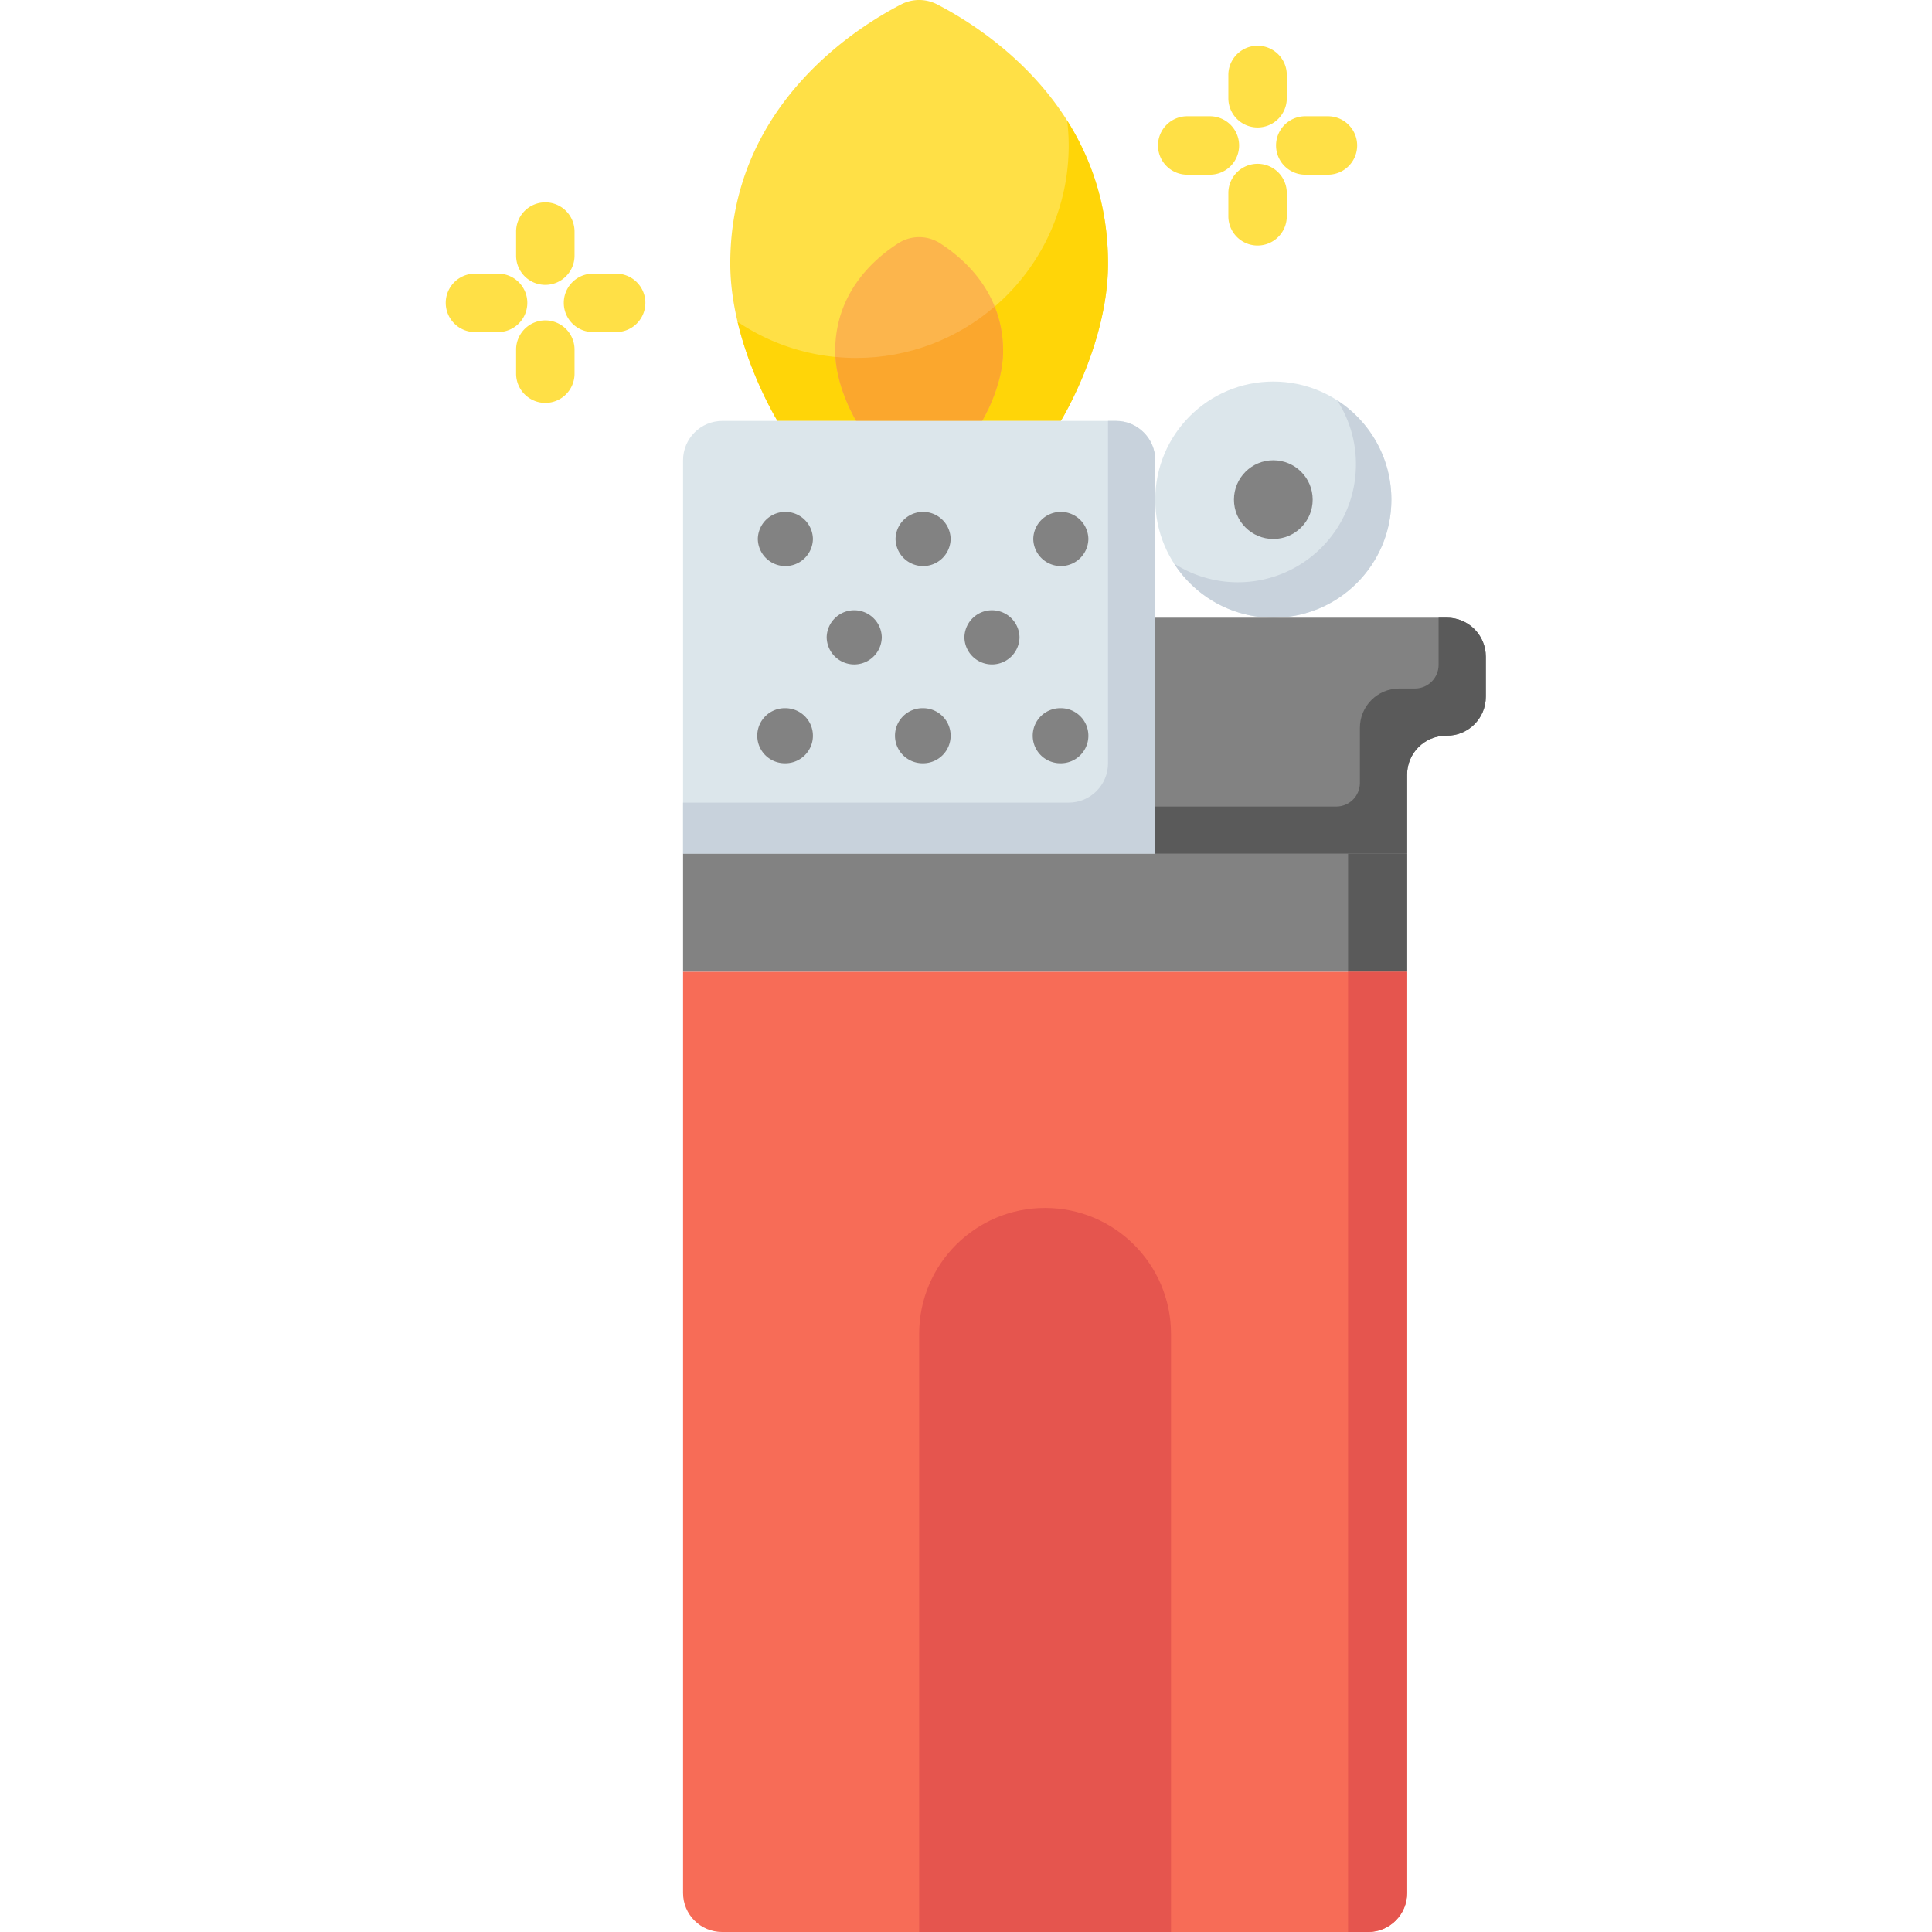 <svg height="512pt" viewBox="-118 0 512 512" width="512pt" xmlns="http://www.w3.org/2000/svg" id="svg-icon"><path d="M120.828 1.156a10.36 10.36 0 019.516 0c12.496 6.45 45.297 27.313 45.297 68.676 0 21.379-12.512 41.715-12.512 41.715H88.043S75.531 91.21 75.531 69.832c-.004-41.363 32.801-62.227 45.297-68.676zm0 0" fill="#ffe046"/><path d="M164.816 31.969c.254 2.16.399 4.351.399 6.578 0 31.101-25.215 56.316-56.317 56.316a56.073 56.073 0 01-31.437-9.586c3.512 14.782 10.582 26.27 10.582 26.27h75.082s12.516-20.336 12.516-41.715c0-15.336-4.512-27.852-10.825-37.863zm0 0" fill="#ffd508"/><path d="M120.05 64.465a10.25 10.25 0 0111.071 0c6.586 4.23 16.711 13.222 16.711 28.543 0 9.5-5.562 18.539-5.562 18.539h-33.372s-5.562-9.04-5.562-18.54c.004-15.32 10.125-24.312 16.715-28.542zm0 0" fill="#fcb54c"/><path d="M145.602 81.238c-9.856 8.485-22.676 13.625-36.704 13.625-1.855 0-3.691-.101-5.503-.277.55 8.898 5.503 16.96 5.503 16.96h33.375s5.563-9.038 5.563-18.538c-.004-4.445-.863-8.352-2.234-11.77zm0 0" fill="#fba72d"/><path d="M188.156 226.258H63.016V121.977c0-5.762 4.668-10.43 10.425-10.43h104.286c5.757 0 10.43 4.668 10.43 10.43zm0 0" fill="#dce6eb"/><path d="M175.64 111.547v90.726c0 5.762-4.667 10.43-10.425 10.43h-102.2v13.555h125.141V121.977c0-5.762-4.672-10.43-10.43-10.43zm0 0" fill="#c8d2dc"/><path d="M250.727 132.402c0 17.282-14.008 31.286-31.286 31.286s-31.285-14.004-31.285-31.286c0-17.277 14.008-31.285 31.285-31.285s31.286 14.008 31.286 31.285zm0 0" fill="#dce6eb"/><path d="M236.363 106.098a31.127 31.127 0 014.977 16.922c0 17.277-14.004 31.285-31.285 31.285a31.107 31.107 0 01-16.922-4.98c5.57 8.64 15.265 14.363 26.308 14.363 17.278 0 31.286-14.008 31.286-31.286 0-11.039-5.723-20.738-14.364-26.304zm0 0" fill="#c8d2dc"/><path d="M229.871 132.402c0 5.762-4.672 10.43-10.43 10.43-5.757 0-10.43-4.668-10.43-10.43 0-5.757 4.673-10.425 10.43-10.425 5.758 0 10.43 4.668 10.43 10.425zm0 0M188.156 163.691h77.274c5.703 0 10.324 4.621 10.324 10.32v10.641c0 5.7-4.621 10.325-10.324 10.325h-.207c-5.703 0-10.325 4.62-10.325 10.324v20.96h-66.742zm0 0" fill="#828282"/><path d="M263.242 163.691v12.512c0 3.457-2.8 6.258-6.258 6.258h-4.171c-5.758 0-10.426 4.668-10.426 10.426v14.601c0 3.457-2.801 6.258-6.258 6.258h-47.973v12.512h66.742v-20.961c0-5.703 4.622-10.324 10.325-10.324h.21c5.704 0 10.325-4.621 10.325-10.325v-10.636c0-5.703-4.621-10.325-10.324-10.325h-2.192zm0 0" fill="#5a5a5a"/><path d="M63.016 226.258h191.882v31.285H63.016zm0 0" fill="#828282"/><path d="M239.254 226.258h15.644v31.285h-15.644zm0 0" fill="#5a5a5a"/><path d="M63.016 257.547v244.129c0 5.703 4.62 10.324 10.324 10.324h171.234c5.703 0 10.324-4.621 10.324-10.324v-244.13zm0 0" fill="#f76c57"/><path d="M125.586 512V353.488c0-18.433 14.941-33.37 33.371-33.37s33.371 14.937 33.371 33.37V512zm0 0M239.254 257.547V512h5.32c5.703 0 10.324-4.621 10.324-10.324v-244.13zm0 0" fill="#e5554e"/><path d="M97.43 142.832a7.302 7.302 0 01-14.602 0 7.302 7.302 0 0114.602 0zm0 0M133.93 142.832a7.302 7.302 0 01-14.602 0 7.302 7.302 0 0114.602 0zm0 0M170.43 142.832a7.302 7.302 0 01-14.602 0 7.302 7.302 0 0114.602 0zm0 0M115.68 168.902a7.302 7.302 0 01-14.602 0 7.302 7.302 0 0114.602 0zm0 0M152.18 168.902a7.302 7.302 0 01-14.602 0 7.302 7.302 0 0114.602 0zm0 0M97.43 194.973c0 4.035-3.27 7.3-7.301 7.3a7.3 7.3 0 110-14.597c4.031 0 7.3 3.265 7.3 7.297zm0 0M133.93 194.973c0 4.035-3.27 7.3-7.301 7.3a7.3 7.3 0 110-14.597c4.031 0 7.3 3.265 7.3 7.297zm0 0M170.43 194.973c0 4.035-3.27 7.3-7.301 7.3a7.3 7.3 0 110-14.597c4.031 0 7.3 3.265 7.3 7.297zm0 0" fill="#828282"/><g fill="#ffe046"><path d="M215.27 33.777a7.745 7.745 0 01-7.743-7.742v-6.258a7.743 7.743 0 0115.485 0v6.258a7.743 7.743 0 01-7.742 7.742zm0 0M234.043 46.29h-6.258a7.743 7.743 0 010-15.484h6.258a7.743 7.743 0 010 15.484zm0 0M215.27 65.063a7.745 7.745 0 01-7.743-7.743v-6.257a7.743 7.743 0 0115.485 0v6.257a7.743 7.743 0 01-7.742 7.743zm0 0M202.758 46.29H196.5a7.743 7.743 0 010-15.484h6.258a7.743 7.743 0 010 15.484zm0 0M26.516 75.492a7.744 7.744 0 01-7.743-7.746v-6.254a7.743 7.743 0 1115.484 0v6.254a7.744 7.744 0 01-7.741 7.746zm0 0M45.285 88.004h-6.258a7.743 7.743 0 010-15.484h6.258a7.74 7.74 0 017.742 7.742 7.74 7.74 0 01-7.742 7.742zm0 0M26.516 106.777a7.744 7.744 0 01-7.743-7.746v-6.254a7.743 7.743 0 1115.484 0v6.254a7.744 7.744 0 01-7.741 7.746zm0 0M14 88.004H7.742a7.743 7.743 0 010-15.484H14a7.74 7.74 0 017.742 7.742A7.74 7.74 0 0114 88.004zm0 0"/></g></svg>

